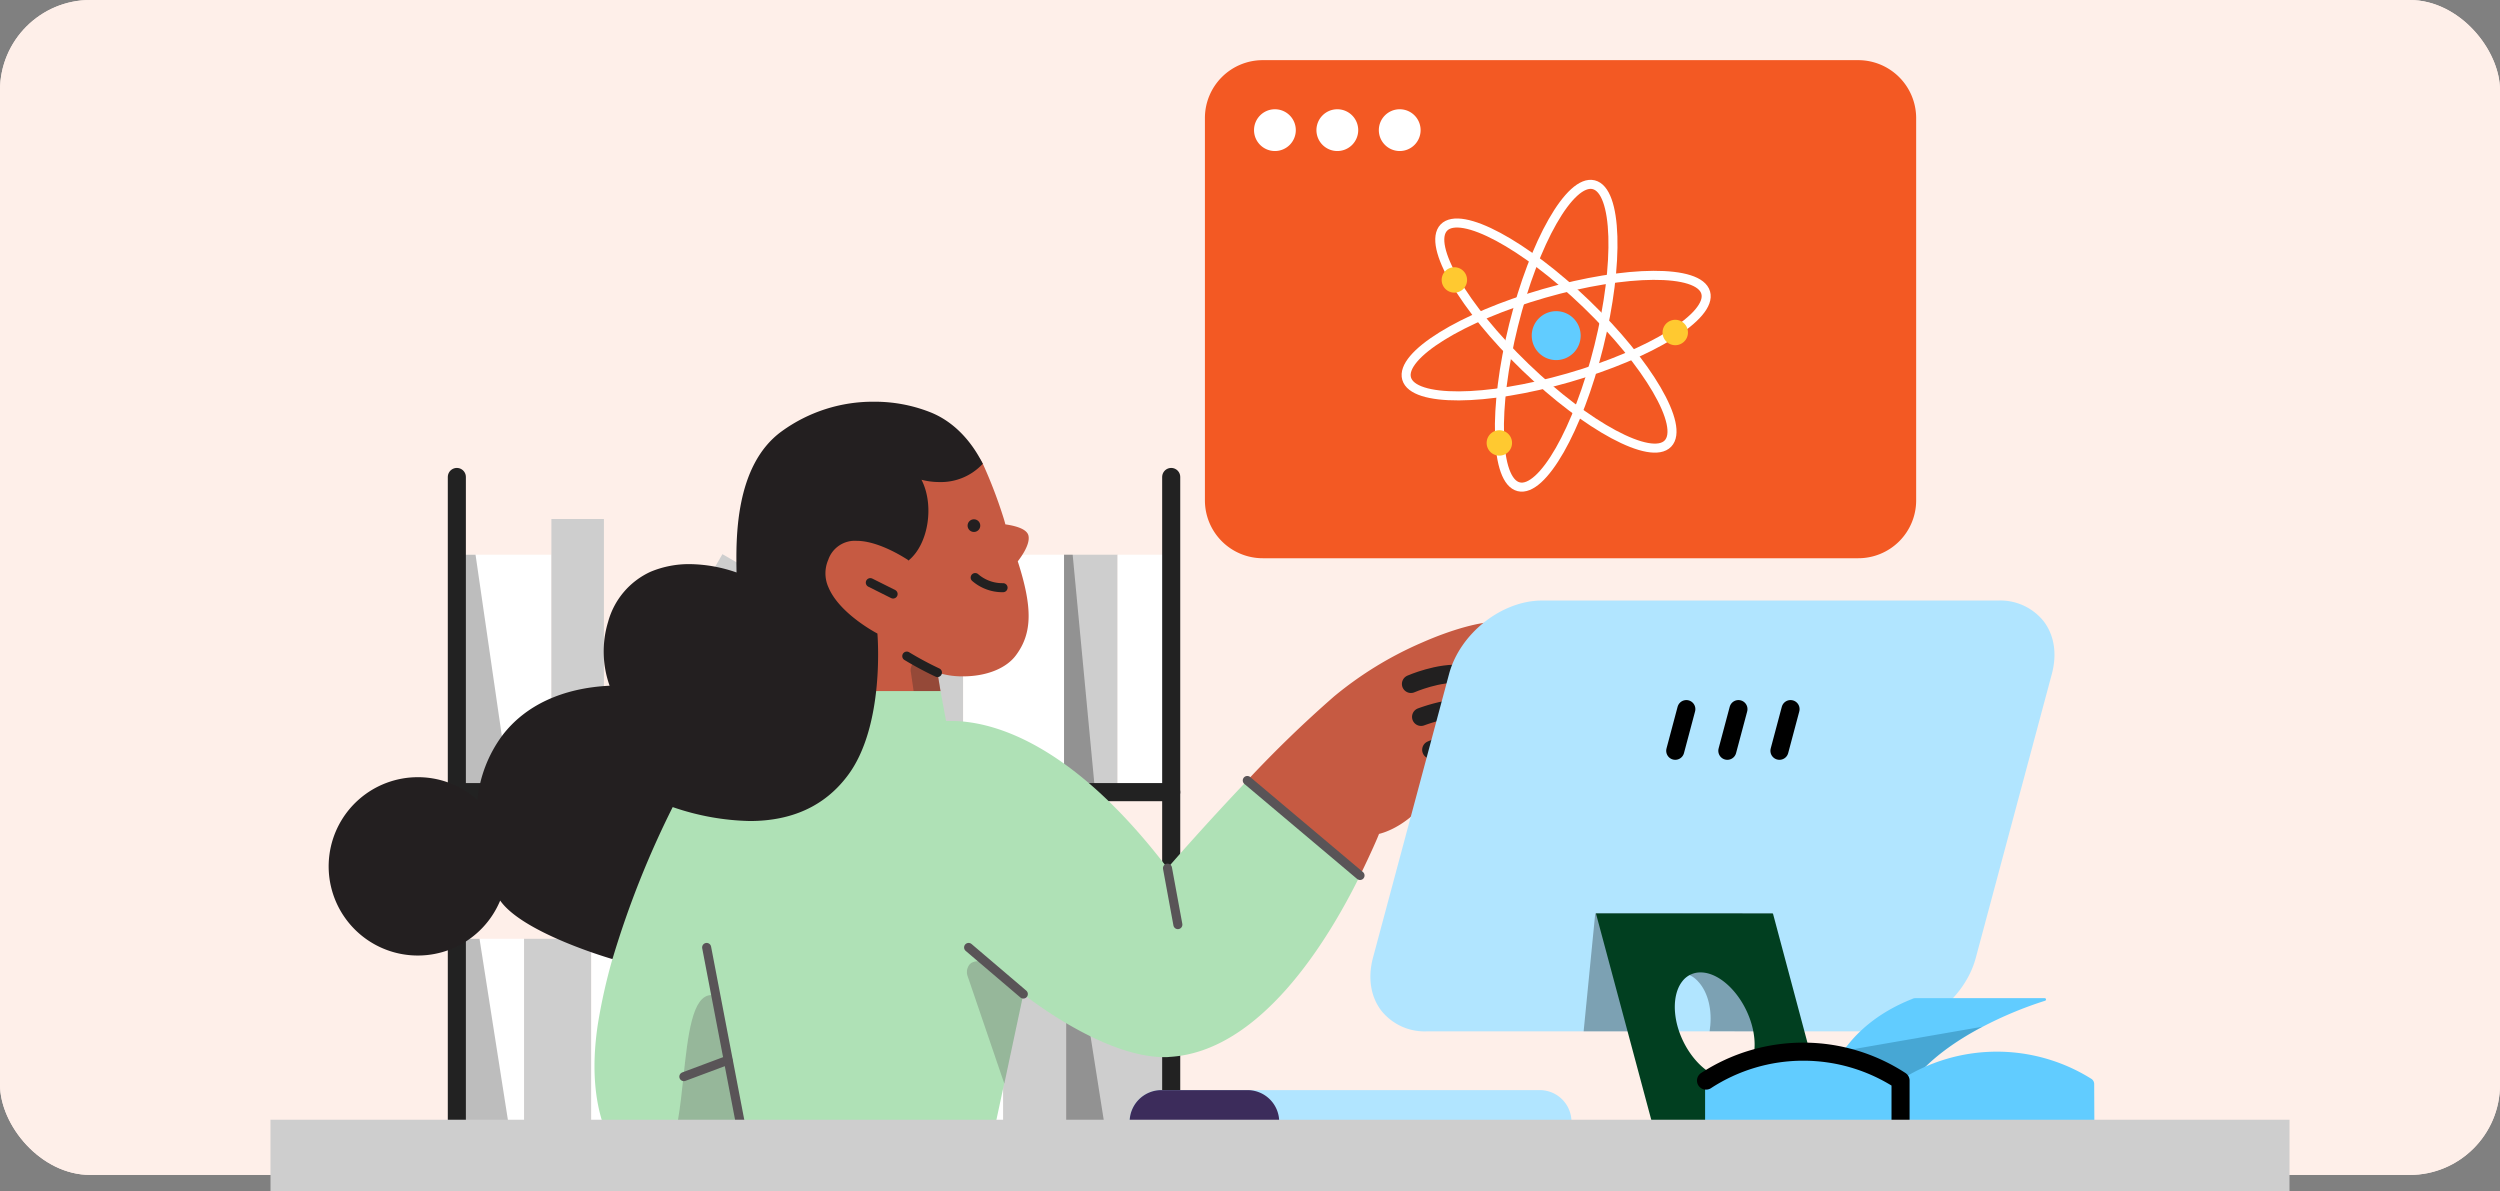 <svg xmlns="http://www.w3.org/2000/svg" xmlns:xlink="http://www.w3.org/1999/xlink" width="553.235" height="263.637" viewBox="0 0 553.235 263.637">
  <rect x="0" y="0" width="553.235" height="263.637" fill="#808080" stroke="none"/>
  <defs>
    <clipPath id="clip-path">
      <rect id="Rectángulo_403416" data-name="Rectángulo 403416" width="446.794" height="250.327" fill="none"/>
    </clipPath>
    <clipPath id="clip-path-3">
      <rect id="Rectángulo_403385" data-name="Rectángulo 403385" width="11.764" height="52.541" fill="none"/>
    </clipPath>
    <clipPath id="clip-path-4">
      <rect id="Rectángulo_403387" data-name="Rectángulo 403387" width="7.438" height="42.31" fill="none"/>
    </clipPath>
    <clipPath id="clip-path-5">
      <rect id="Rectángulo_403391" data-name="Rectángulo 403391" width="6.883" height="52.541" fill="none"/>
    </clipPath>
    <clipPath id="clip-path-6">
      <rect id="Rectángulo_403393" data-name="Rectángulo 403393" width="39.15" height="46.867" fill="none"/>
    </clipPath>
    <clipPath id="clip-path-7">
      <rect id="Rectángulo_403397" data-name="Rectángulo 403397" width="13.252" height="52.538" fill="none"/>
    </clipPath>
    <clipPath id="clip-path-8">
      <rect id="Rectángulo_403401" data-name="Rectángulo 403401" width="9.393" height="62.302" fill="none"/>
    </clipPath>
    <clipPath id="clip-path-9">
      <rect id="Rectángulo_403403" data-name="Rectángulo 403403" width="9.764" height="43.707" fill="none"/>
    </clipPath>
    <clipPath id="clip-path-10">
      <rect id="Rectángulo_403408" data-name="Rectángulo 403408" width="10.275" height="52.538" fill="none"/>
    </clipPath>
    <clipPath id="clip-path-11">
      <rect id="Rectángulo_403409" data-name="Rectángulo 403409" width="6.589" height="6.54" fill="none"/>
    </clipPath>
    <clipPath id="clip-path-12">
      <rect id="Rectángulo_403410" data-name="Rectángulo 403410" width="19.849" height="40.843" fill="none"/>
    </clipPath>
    <clipPath id="clip-path-13">
      <rect id="Rectángulo_403411" data-name="Rectángulo 403411" width="12.485" height="27.121" fill="none"/>
    </clipPath>
    <clipPath id="clip-path-14">
      <rect id="Rectángulo_403412" data-name="Rectángulo 403412" width="41.69" height="26.099" fill="none"/>
    </clipPath>
    <clipPath id="clip-path-15">
      <rect id="Rectángulo_403413" data-name="Rectángulo 403413" width="34.133" height="12.203" fill="none"/>
    </clipPath>
  </defs>
  <g id="Grupo_1103081" data-name="Grupo 1103081" transform="translate(-236.765 -749.663)">
    <g id="Grupo_1099827" data-name="Grupo 1099827" transform="translate(56.798 -1604.749)">
      <rect id="Rectángulo_35205" data-name="Rectángulo 35205" width="553.235" height="260.005" rx="20" transform="translate(179.967 2354.412)" fill="#feefe9"/>
    </g>
    <g id="Grupo_1102111" data-name="Grupo 1102111" transform="translate(56.798 -1604.749)">
      <rect id="Rectángulo_35205-2" data-name="Rectángulo 35205" width="553.235" height="260.005" rx="20" transform="translate(179.967 2354.412)" fill="#feefe9"/>
    </g>
    <g id="Grupo_1102154" data-name="Grupo 1102154" transform="translate(296.624 762.974)">
      <g id="Grupo_1102153" data-name="Grupo 1102153" clip-path="url(#clip-path)">
        <g id="Grupo_1102152" data-name="Grupo 1102152">
          <g id="Grupo_1102151" data-name="Grupo 1102151" clip-path="url(#clip-path)">
            <path id="Trazado_885774" data-name="Trazado 885774" d="M751.716,0H619.949a12.8,12.8,0,0,0-12.8,12.8V97.423a12.8,12.8,0,0,0,12.8,12.8H751.743a12.8,12.8,0,0,0,12.8-12.8V12.8A12.836,12.836,0,0,0,751.716,0" transform="translate(-400.367)" fill="#f35923"/>
            <path id="Trazado_885775" data-name="Trazado 885775" d="M643.682,41.153a4.622,4.622,0,1,0-4.622-4.622,4.624,4.624,0,0,0,4.622,4.622" transform="translate(-421.409 -21.042)" fill="#fff"/>
            <path id="Trazado_885776" data-name="Trazado 885776" d="M684.232,41.153a4.622,4.622,0,1,0-4.622-4.622,4.624,4.624,0,0,0,4.622,4.622" transform="translate(-448.148 -21.042)" fill="#fff"/>
            <path id="Trazado_885777" data-name="Trazado 885777" d="M724.772,41.153a4.622,4.622,0,1,0-4.622-4.622,4.624,4.624,0,0,0,4.622,4.622" transform="translate(-474.881 -21.042)" fill="#fff"/>
            <path id="Trazado_885778" data-name="Trazado 885778" d="M820.494,116.543c4.584-18.459,4.08-34.47-1.131-35.764s-13.15,12.618-17.737,31.075-4.077,34.47,1.131,35.764S815.909,135,820.494,116.543Z" transform="translate(-526.542 -53.212)" fill="none" stroke="#fff" stroke-linecap="round" stroke-linejoin="round" stroke-width="2"/>
            <path id="Trazado_885779" data-name="Trazado 885779" d="M810.23,154.631c3.726-3.866-4.353-17.7-18.044-30.9s-27.808-20.765-31.534-16.9,4.353,17.7,18.044,30.894S806.508,158.5,810.23,154.631Z" transform="translate(-500.99 -69.782)" fill="none" stroke="#fff" stroke-linecap="round" stroke-linejoin="round" stroke-width="2"/>
            <path id="Trazado_885780" data-name="Trazado 885780" d="M773.777,162.5c18.276-5.259,31.889-13.7,30.4-18.861s-17.5-5.078-35.781.181-31.889,13.7-30.4,18.861S755.5,167.759,773.777,162.5Z" transform="translate(-486.576 -92.201)" fill="none" stroke="#fff" stroke-linecap="round" stroke-linejoin="round" stroke-width="2"/>
            <path id="Trazado_885781" data-name="Trazado 885781" d="M824.9,173.927a5.414,5.414,0,1,0-5.415-5.415,5.413,5.413,0,0,0,5.415,5.415" transform="translate(-540.381 -107.551)" fill="#61ccff"/>
            <path id="Trazado_885782" data-name="Trazado 885782" d="M763.79,140.18a2.81,2.81,0,1,0-2.81-2.81,2.811,2.811,0,0,0,2.81,2.81" transform="translate(-501.805 -88.731)" fill="#ffc930"/>
            <path id="Trazado_885783" data-name="Trazado 885783" d="M907.31,174.33a2.81,2.81,0,1,0-2.81-2.81,2.808,2.808,0,0,0,2.81,2.81" transform="translate(-596.445 -111.251)" fill="#ffc930"/>
            <path id="Trazado_885784" data-name="Trazado 885784" d="M793.01,246.09a2.81,2.81,0,1,0-2.81-2.81,2.808,2.808,0,0,0,2.81,2.81" transform="translate(-521.073 -158.571)" fill="#ffc930"/>
            <rect id="Rectángulo_403384" data-name="Rectángulo 403384" width="20.922" height="52.541" transform="translate(41.237 109.442)" fill="#fff"/>
            <g id="Grupo_1102114" data-name="Grupo 1102114" transform="translate(41.237 109.442)" opacity="0.3" style="isolation: isolate">
              <g id="Grupo_1102113" data-name="Grupo 1102113">
                <g id="Grupo_1102112" data-name="Grupo 1102112" clip-path="url(#clip-path-3)">
                  <path id="Trazado_885785" data-name="Trazado 885785" d="M121.08,321.34h4.138l7.626,52.541H121.08Z" transform="translate(-121.08 -321.34)" fill="#222"/>
                </g>
              </g>
            </g>
            <rect id="Rectángulo_403386" data-name="Rectángulo 403386" width="14.877" height="42.31" transform="translate(138.412 119.673)" fill="#cecece"/>
            <g id="Grupo_1102117" data-name="Grupo 1102117" transform="translate(138.412 119.673)" opacity="0.3" style="isolation: isolate">
              <g id="Grupo_1102116" data-name="Grupo 1102116">
                <g id="Grupo_1102115" data-name="Grupo 1102115" clip-path="url(#clip-path-4)">
                  <path id="Trazado_885786" data-name="Trazado 885786" d="M406.4,351.38h1.672l5.766,42.31H406.4Z" transform="translate(-406.4 -351.38)" fill="#222"/>
                </g>
              </g>
            </g>
            <rect id="Rectángulo_403388" data-name="Rectángulo 403388" width="13.947" height="52.541" transform="translate(112.841 109.442)" fill="#cecece"/>
            <rect id="Rectángulo_403389" data-name="Rectángulo 403389" width="22.318" height="52.541" transform="translate(153.288 109.442)" fill="#fff"/>
            <rect id="Rectángulo_403390" data-name="Rectángulo 403390" width="11.856" height="52.541" transform="translate(175.607 109.442)" fill="#cecece"/>
            <g id="Grupo_1102120" data-name="Grupo 1102120" transform="translate(175.607 109.442)" opacity="0.3" style="isolation: isolate">
              <g id="Grupo_1102119" data-name="Grupo 1102119">
                <g id="Grupo_1102118" data-name="Grupo 1102118" clip-path="url(#clip-path-5)">
                  <path id="Trazado_885787" data-name="Trazado 885787" d="M515.61,321.34h1.907l4.976,52.541H515.61Z" transform="translate(-515.61 -321.34)" fill="#020202"/>
                </g>
              </g>
            </g>
            <rect id="Rectángulo_403392" data-name="Rectángulo 403392" width="11.859" height="52.541" transform="translate(187.462 109.442)" fill="#fff"/>
            <path id="Trazado_885788" data-name="Trazado 885788" d="M242.772,320.99l-26.272,45.5,12.884,7.442,26.272-45.5Z" transform="translate(-142.764 -211.667)" fill="#cecece"/>
            <g id="Grupo_1102123" data-name="Grupo 1102123" transform="translate(73.736 115.3)" opacity="0.3" style="isolation: isolate">
              <g id="Grupo_1102122" data-name="Grupo 1102122">
                <g id="Grupo_1102121" data-name="Grupo 1102121" clip-path="url(#clip-path-6)">
                  <path id="Trazado_885789" data-name="Trazado 885789" d="M253.279,338.54l2.37,1.4-26.269,45.471L216.5,377.969l2.793-4.789Z" transform="translate(-216.5 -338.54)" fill="#222"/>
                </g>
              </g>
            </g>
            <rect id="Rectángulo_403394" data-name="Rectángulo 403394" width="11.624" height="60.443" transform="translate(62.159 101.541)" fill="#cecece"/>
            <rect id="Rectángulo_403395" data-name="Rectángulo 403395" width="11.624" height="60.443" transform="translate(126.788 101.541)" fill="#fff"/>
            <rect id="Rectángulo_403396" data-name="Rectángulo 403396" width="14.877" height="52.538" transform="translate(41.237 194.437)" fill="#fff"/>
            <g id="Grupo_1102126" data-name="Grupo 1102126" transform="translate(41.237 194.437)" opacity="0.3" style="isolation: isolate">
              <g id="Grupo_1102125" data-name="Grupo 1102125">
                <g id="Grupo_1102124" data-name="Grupo 1102124" clip-path="url(#clip-path-7)">
                  <path id="Trazado_885790" data-name="Trazado 885790" d="M121.08,570.9h5.02l8.232,52.538H121.08Z" transform="translate(-121.08 -570.9)" fill="#222"/>
                </g>
              </g>
            </g>
            <rect id="Rectángulo_403398" data-name="Rectángulo 403398" width="14.88" height="52.538" transform="translate(56.114 194.437)" fill="#cecece"/>
            <rect id="Rectángulo_403399" data-name="Rectángulo 403399" width="11.624" height="62.302" transform="translate(70.994 184.673)" fill="#fff"/>
            <rect id="Rectángulo_403400" data-name="Rectángulo 403400" width="27.897" height="62.302" transform="translate(82.618 184.673)" fill="#cecece"/>
            <g id="Grupo_1102129" data-name="Grupo 1102129" transform="translate(82.618 184.673)" opacity="0.3" style="isolation: isolate">
              <g id="Grupo_1102128" data-name="Grupo 1102128">
                <g id="Grupo_1102127" data-name="Grupo 1102127" clip-path="url(#clip-path-8)">
                  <path id="Trazado_885791" data-name="Trazado 885791" d="M242.58,542.23h2.558l6.835,62.3H242.58Z" transform="translate(-242.58 -542.23)" fill="#020202"/>
                </g>
              </g>
            </g>
            <rect id="Rectángulo_403402" data-name="Rectángulo 403402" width="13.947" height="43.707" transform="translate(110.515 203.269)" fill="#fff"/>
            <g id="Grupo_1102132" data-name="Grupo 1102132" transform="translate(110.515 203.269)" opacity="0.3" style="isolation: isolate">
              <g id="Grupo_1102131" data-name="Grupo 1102131">
                <g id="Grupo_1102130" data-name="Grupo 1102130" clip-path="url(#clip-path-9)">
                  <path id="Trazado_885792" data-name="Trazado 885792" d="M324.49,596.83h3.44l6.325,43.707H324.49Z" transform="translate(-324.49 -596.83)" fill="#1a1a1a"/>
                </g>
              </g>
            </g>
            <rect id="Rectángulo_403404" data-name="Rectángulo 403404" width="13.947" height="52.538" transform="translate(148.176 194.437)" fill="#fff"/>
            <rect id="Rectángulo_403405" data-name="Rectángulo 403405" width="13.95" height="52.538" transform="translate(162.123 194.437)" fill="#cecece"/>
            <rect id="Rectángulo_403406" data-name="Rectángulo 403406" width="23.715" height="52.538" transform="translate(124.462 194.437)" fill="#fff"/>
            <rect id="Rectángulo_403407" data-name="Rectángulo 403407" width="23.248" height="52.538" transform="translate(176.073 194.437)" fill="#cecece"/>
            <line id="Línea_749" data-name="Línea 749" x2="158.084" transform="translate(41.237 161.983)" fill="none" stroke="#222" stroke-linecap="round" stroke-linejoin="round" stroke-width="4"/>
            <path id="Trazado_885793" data-name="Trazado 885793" d="M121.08,270.83V424.868H279.164V270.83" transform="translate(-79.843 -178.591)" fill="none" stroke="#222" stroke-linecap="round" stroke-linejoin="round" stroke-width="4"/>
            <g id="Grupo_1102135" data-name="Grupo 1102135" transform="translate(176.073 194.437)" opacity="0.3" style="isolation: isolate">
              <g id="Grupo_1102134" data-name="Grupo 1102134">
                <g id="Grupo_1102133" data-name="Grupo 1102133" clip-path="url(#clip-path-10)">
                  <path id="Trazado_885794" data-name="Trazado 885794" d="M516.98,570.9h2l8.276,52.538H516.98Z" transform="translate(-516.98 -570.9)" fill="#020202"/>
                </g>
              </g>
            </g>
            <path id="Trazado_885795" data-name="Trazado 885795" d="M358.9,300.513l-.674-4.094a17.7,17.7,0,0,0,5.664.841c5.214,0,9.642-1.791,11.774-4.765,3.532-4.819,3.644-10.429.334-20.687.337-.45,2.861-3.644,2.357-5.718-.283-1.178-2.02-2.02-5.1-2.466l-.279-1.012a104.363,104.363,0,0,0-4.71-12.39c-2.524-5.156-8.8-2.3-14.689-4.54-3.811-1.512-3.253-1.682-7.343-1.682-7.85,0-12.952,1.12-18.167,5.718-8.242,7.459-9.587,16.092-8.13,23.715l.058.337c.783,4.71,3.137,18.109,4.932,26.855v.279l32.348,1.236Z" transform="translate(-210.63 -160.898)" fill="#c65a42"/>
            <g id="Grupo_1102138" data-name="Grupo 1102138" transform="translate(141.676 133.465)" opacity="0.3" style="isolation: isolate">
              <g id="Grupo_1102137" data-name="Grupo 1102137">
                <g id="Grupo_1102136" data-name="Grupo 1102136" clip-path="url(#clip-path-11)">
                  <path id="Trazado_885796" data-name="Trazado 885796" d="M422.574,398.024l-.674-4.094-.337-.167s-1.121-.562-3.024-1.512c-.674-.337-1.795-.616-2.244-.058a2.3,2.3,0,0,0-.279,1.628l.671,4.594Z" transform="translate(-415.985 -391.876)" fill="#222020"/>
                </g>
              </g>
            </g>
            <path id="Trazado_885797" data-name="Trazado 885797" d="M659.4,421.005c2.466-5.047,4.036-8.692,4.2-9.2.674-.167,6.839-1.625,12.053-9.417a4.1,4.1,0,0,0,3.365,2.353c1.4,0,2.915-.841,4.54-2.466,3.981-3.981,4.543-6.839,4.261-8.521a3.777,3.777,0,0,0-1.962-2.8,6.192,6.192,0,0,0,.17-4.877,4.808,4.808,0,0,0-2.411-2.411,5.876,5.876,0,0,0-1.628-7.234c1.012-.559,2.02-1.066,2.915-1.57,5.606-2.97,9.308-4.932,9.308-7.455,0-1.682-1.516-2.578-4.319-2.578-3.923,0-10.2,1.737-16.818,4.652a80.2,80.2,0,0,0-19.4,11.886,261.22,261.22,0,0,0-19.229,18.613l-.112.225,24.668,20.966Z" transform="translate(-418.296 -240.576)" fill="#c65a42"/>
            <path id="Trazado_885798" data-name="Trazado 885798" d="M243.3,508.211l55.389-.112.283-1.012,6.447-30.1c1.679,1.345,18.051,13.96,31.224,13.96a8.008,8.008,0,0,0,1.178-.058c20.07-1.178,34.984-25.676,42.106-40.141l-24.951-21.024-.054.054c-9.025,9.475-16.709,18.279-17.6,19.345-21.641-28.37-39.3-32.573-47.879-32.573h-1.121l-1.233-6.617H253.054v.279q.169,1.012.337,1.853c.055.392.167.729.221,1.121.112.45.225.9.283,1.233v.112c-1.291.167-12.615,2.074-19.9,10.146-3.253,3.535-10.483,11.27-14.969,22.764-2.3,5.773-3.814,11.437-5.439,16.93-.225.674.392,3.082.225,3.7-.112.4.783.787.671,1.178a124.837,124.837,0,0,0-3.195,14.24c-1.57,10.2-.729,18.9,2.524,25.789a10.035,10.035,0,0,0,.841,1.516c6.56,10.091,21.528,9.417,27.638-.954.337-.562.674-1.121,1.012-1.625" transform="translate(-138.82 -270.316)" fill="#afe1b6"/>
            <g id="Grupo_1102141" data-name="Grupo 1102141" transform="translate(84.631 206.834)" opacity="0.3" style="isolation: isolate">
              <g id="Grupo_1102140" data-name="Grupo 1102140">
                <g id="Grupo_1102139" data-name="Grupo 1102139" clip-path="url(#clip-path-12)">
                  <path id="Trazado_885799" data-name="Trazado 885799" d="M268.339,638.361,262.4,607.3l-.954.058c-4.261,0-5.214,8.855-6.222,18.276-.337,3.14-.674,6.393-1.178,9.308-1.682,9.921-5.494,12.5-5.551,12.557,0,0,12.673,4.261,19.849-9.138" transform="translate(-248.49 -607.3)" fill="#595457"/>
                </g>
              </g>
            </g>
            <path id="Trazado_885800" data-name="Trazado 885800" d="M57.523,305.028A19.658,19.658,0,0,1,70.7,310.072a28.918,28.918,0,0,1,5.494-14.24c5.1-6.726,13.344-10.538,23.769-11.045a22.549,22.549,0,0,1-.334-14.127,17.119,17.119,0,0,1,9.417-11.1,22.063,22.063,0,0,1,8.692-1.682,32.333,32.333,0,0,1,10.313,1.849v-.054c-.109-7.064-.5-23.548,9.982-31.173a34.345,34.345,0,0,1,20.517-6.56,33.364,33.364,0,0,1,12.166,2.244c4.993,1.907,9.083,6,11.832,11.491l-.283.283a12.593,12.593,0,0,1-9.363,3.757,15.684,15.684,0,0,1-3.923-.507c2.861,5.551,1.57,14.073-2.691,17.717l-.167.17-.17-.17c-.054,0-6.165-4.2-11.324-4.2a6.209,6.209,0,0,0-6.28,4.2,7.51,7.51,0,0,0,.058,6.113c2.466,5.885,10.82,10.2,10.82,10.2s1.795,20.578-6.726,31.623c-4.99,6.56-12.223,9.867-21.531,9.867a55.554,55.554,0,0,1-17.043-3.086,206.856,206.856,0,0,0-13.232,33.3l-.112.337s-19.733-5.66-24.835-12.949a19.732,19.732,0,1,1-18.221-27.3" transform="translate(-24.919 -146.352)" fill="#231f20"/>
            <line id="Línea_750" data-name="Línea 750" y1="3.644" x2="9.754" transform="translate(91.473 221.299)" fill="none" stroke="#595457" stroke-linecap="round" stroke-linejoin="round" stroke-width="2"/>
            <line id="Línea_751" data-name="Línea 751" x1="12.111" y1="10.316" transform="translate(154.487 196.351)" fill="none" stroke="#595457" stroke-linecap="round" stroke-linejoin="round" stroke-width="2"/>
            <line id="Línea_752" data-name="Línea 752" x2="2.299" y2="12.499" transform="translate(198.497 178.805)" fill="none" stroke="#595457" stroke-linecap="round" stroke-linejoin="round" stroke-width="2"/>
            <path id="Trazado_885801" data-name="Trazado 885801" d="M420.214,390.861a73.6,73.6,0,0,1-6.784-3.641" transform="translate(-272.624 -255.34)" fill="none" stroke="#222020" stroke-linecap="round" stroke-linejoin="round" stroke-width="2"/>
            <path id="Trazado_885802" data-name="Trazado 885802" d="M464.048,338.431a9.2,9.2,0,0,1-6.168-2.241" transform="translate(-301.935 -221.69)" fill="none" stroke="#222020" stroke-linecap="round" stroke-linejoin="round" stroke-width="2"/>
            <line id="Línea_753" data-name="Línea 753" x1="5.047" y1="2.524" transform="translate(132.734 115.62)" fill="none" stroke="#222020" stroke-linecap="round" stroke-linejoin="round" stroke-width="2"/>
            <path id="Trazado_885803" data-name="Trazado 885803" d="M454.343,301.126a1.4,1.4,0,1,1,1.4-1.4,1.4,1.4,0,0,1-1.4,1.4" transform="translate(-298.677 -196.718)" fill="#231f20"/>
            <path id="Trazado_885804" data-name="Trazado 885804" d="M764.888,441.54a29.293,29.293,0,0,0-10.708,2.241" transform="translate(-497.321 -291.16)" fill="none" stroke="#222020" stroke-linecap="round" stroke-linejoin="round" stroke-width="4"/>
            <path id="Trazado_885805" data-name="Trazado 885805" d="M758.308,420.14a38.071,38.071,0,0,0-10.708,2.241" transform="translate(-492.982 -277.049)" fill="none" stroke="#222020" stroke-linecap="round" stroke-linejoin="round" stroke-width="4"/>
            <path id="Trazado_885806" data-name="Trazado 885806" d="M752.334,398.755c-5.044-.559-11.324,2.187-11.324,2.187" transform="translate(-488.637 -262.897)" fill="none" stroke="#222020" stroke-linecap="round" stroke-linejoin="round" stroke-width="4"/>
            <line id="Línea_754" data-name="Línea 754" x2="24.951" y2="21.024" transform="translate(216.156 159.405)" fill="none" stroke="#595457" stroke-linecap="round" stroke-linejoin="round" stroke-width="2"/>
            <g id="Grupo_1102144" data-name="Grupo 1102144" transform="translate(154.113 199.392)" opacity="0.3" style="isolation: isolate">
              <g id="Grupo_1102143" data-name="Grupo 1102143">
                <g id="Grupo_1102142" data-name="Grupo 1102142" clip-path="url(#clip-path-13)">
                  <path id="Trazado_885807" data-name="Trazado 885807" d="M464.987,592.724l-8.13-6.9c-.45-.392-3.028-.783-3.869.5a2.669,2.669,0,0,0-.337,2.411l8.13,23.827Z" transform="translate(-452.501 -585.449)" fill="#595457"/>
                </g>
              </g>
            </g>
            <path id="Trazado_885808" data-name="Trazado 885808" d="M346.741,617.952l-55.389.112L283.39,576.52" transform="translate(-186.873 -380.169)" fill="none" stroke="#595457" stroke-linecap="round" stroke-linejoin="round" stroke-width="2"/>
            <path id="Trazado_885809" data-name="Trazado 885809" d="M828.046,446.445c8.934,0,18.16-7.271,20.571-16.2l16.845-62.871c1.192-4.451.545-8.61-1.826-11.7a12.29,12.29,0,0,0-10.071-4.56H752.645c-8.94,0-18.167,7.292-20.571,16.253l-16.845,62.82c-1.172,4.465-.5,8.63,1.883,11.723a12.249,12.249,0,0,0,10.013,4.54Z" transform="translate(-471.264 -231.529)" fill="#b1e5ff"/>
            <g id="Grupo_1102147" data-name="Grupo 1102147" transform="translate(290.59 188.818)" opacity="0.3" style="isolation: isolate">
              <g id="Grupo_1102146" data-name="Grupo 1102146">
                <g id="Grupo_1102145" data-name="Grupo 1102145" clip-path="url(#clip-path-14)">
                  <path id="Trazado_885810" data-name="Trazado 885810" d="M864.616,580.5a5.878,5.878,0,0,0,.065-.644c.01-.211.024-.422.051-.623.647-6.491,4.87-11.77,9.41-11.77a5.981,5.981,0,0,1,4.482,2.088c2,2.193,2.98,5.81,2.622,9.679l-.15,1.253,11.294.017,2.52-26.085-39.119-.014-2.571,26.1Z" transform="translate(-853.22 -554.4)"/>
                </g>
              </g>
            </g>
            <path id="Trazado_885811" data-name="Trazado 885811" d="M912.7,600.552,900.38,554.41l-39.17-.01,12.373,46.152Zm-28.326-33.091c4.52,0,9.618,5.282,11.369,11.77,1.049,3.9.671,7.544-1.011,9.741A4.982,4.982,0,0,1,890.64,591c-4.547,0-9.669-5.282-11.416-11.774-1.025-3.913-.627-7.557,1.066-9.751a4.994,4.994,0,0,1,4.083-2.013" transform="translate(-567.899 -365.582)" fill="#013f20"/>
            <line id="Línea_755" data-name="Línea 755" x1="2.456" y2="9.223" transform="translate(333.922 143.609)" fill="none" stroke="#000" stroke-linecap="round" stroke-linejoin="round" stroke-width="4"/>
            <line id="Línea_756" data-name="Línea 756" x1="2.459" y2="9.223" transform="translate(322.39 143.609)" fill="none" stroke="#000" stroke-linecap="round" stroke-linejoin="round" stroke-width="4"/>
            <line id="Línea_757" data-name="Línea 757" x1="2.456" y2="9.223" transform="translate(310.861 143.609)" fill="none" stroke="#000" stroke-linecap="round" stroke-linejoin="round" stroke-width="4"/>
            <path id="Trazado_885812" data-name="Trazado 885812" d="M656,676.267a7.021,7.021,0,0,0-7.019-7.047H565.253a7.041,7.041,0,0,0-7.033,7.033v.014Z" transform="translate(-368.101 -441.297)" fill="#b1e5ff"/>
            <path id="Trazado_885813" data-name="Trazado 885813" d="M591.324,676.267a7.025,7.025,0,0,0-7.019-7.047H565.253a7.041,7.041,0,0,0-7.033,7.033v.014Z" transform="translate(-368.101 -441.297)" fill="#3c2c5b"/>
            <path id="Trazado_885814" data-name="Trazado 885814" d="M1031.225,609.48h28.66a.291.291,0,0,1,.082.569,86.125,86.125,0,0,0-13.9,5.8c-5.637,2.96-11.6,7.013-15.609,12.2H1011.89a22.381,22.381,0,0,1,3.406-6.849c2.674-3.852,7.377-8.433,15.282-11.552a1.27,1.27,0,0,1,.647-.164" transform="translate(-667.26 -401.903)" fill="#61ccff"/>
            <g id="Grupo_1102150" data-name="Grupo 1102150" transform="translate(344.671 213.902)" opacity="0.3" style="isolation: isolate">
              <g id="Grupo_1102149" data-name="Grupo 1102149">
                <g id="Grupo_1102148" data-name="Grupo 1102148" clip-path="url(#clip-path-15)">
                  <path id="Trazado_885815" data-name="Trazado 885815" d="M1046.143,628.05c-5.6,2.96-11.556,6.972-15.568,12.2H1012.01a21.582,21.582,0,0,1,3.365-6.852Z" transform="translate(-1012.01 -628.05)" fill="#0b4f6f"/>
                </g>
              </g>
            </g>
            <path id="Trazado_885816" data-name="Trazado 885816" d="M1101.64,660.009h-43.09v-9.366a39.353,39.353,0,0,1,42.4-.405,1.367,1.367,0,0,1,.651,1.175Z" transform="translate(-698.029 -424.824)" fill="#61ccff"/>
            <path id="Trazado_885817" data-name="Trazado 885817" d="M975.394,659.93H932.14v-9.284a.213.213,0,0,1,.082-.164,42.1,42.1,0,0,1,21.446-6.362,43.2,43.2,0,0,1,21.726,6.4Z" transform="translate(-614.671 -424.745)" fill="#61ccff"/>
            <path id="Trazado_885818" data-name="Trazado 885818" d="M932.74,650.643a39.381,39.381,0,0,1,43.049,0v9.366" transform="translate(-615.067 -424.824)" fill="none" stroke="#000" stroke-linecap="round" stroke-linejoin="round" stroke-width="4"/>
            <rect id="Rectángulo_403414" data-name="Rectángulo 403414" width="446.794" height="15.847" transform="translate(0 234.479)" fill="#cecece"/>
          </g>
        </g>
      </g>
    </g>
  </g>
</svg>
